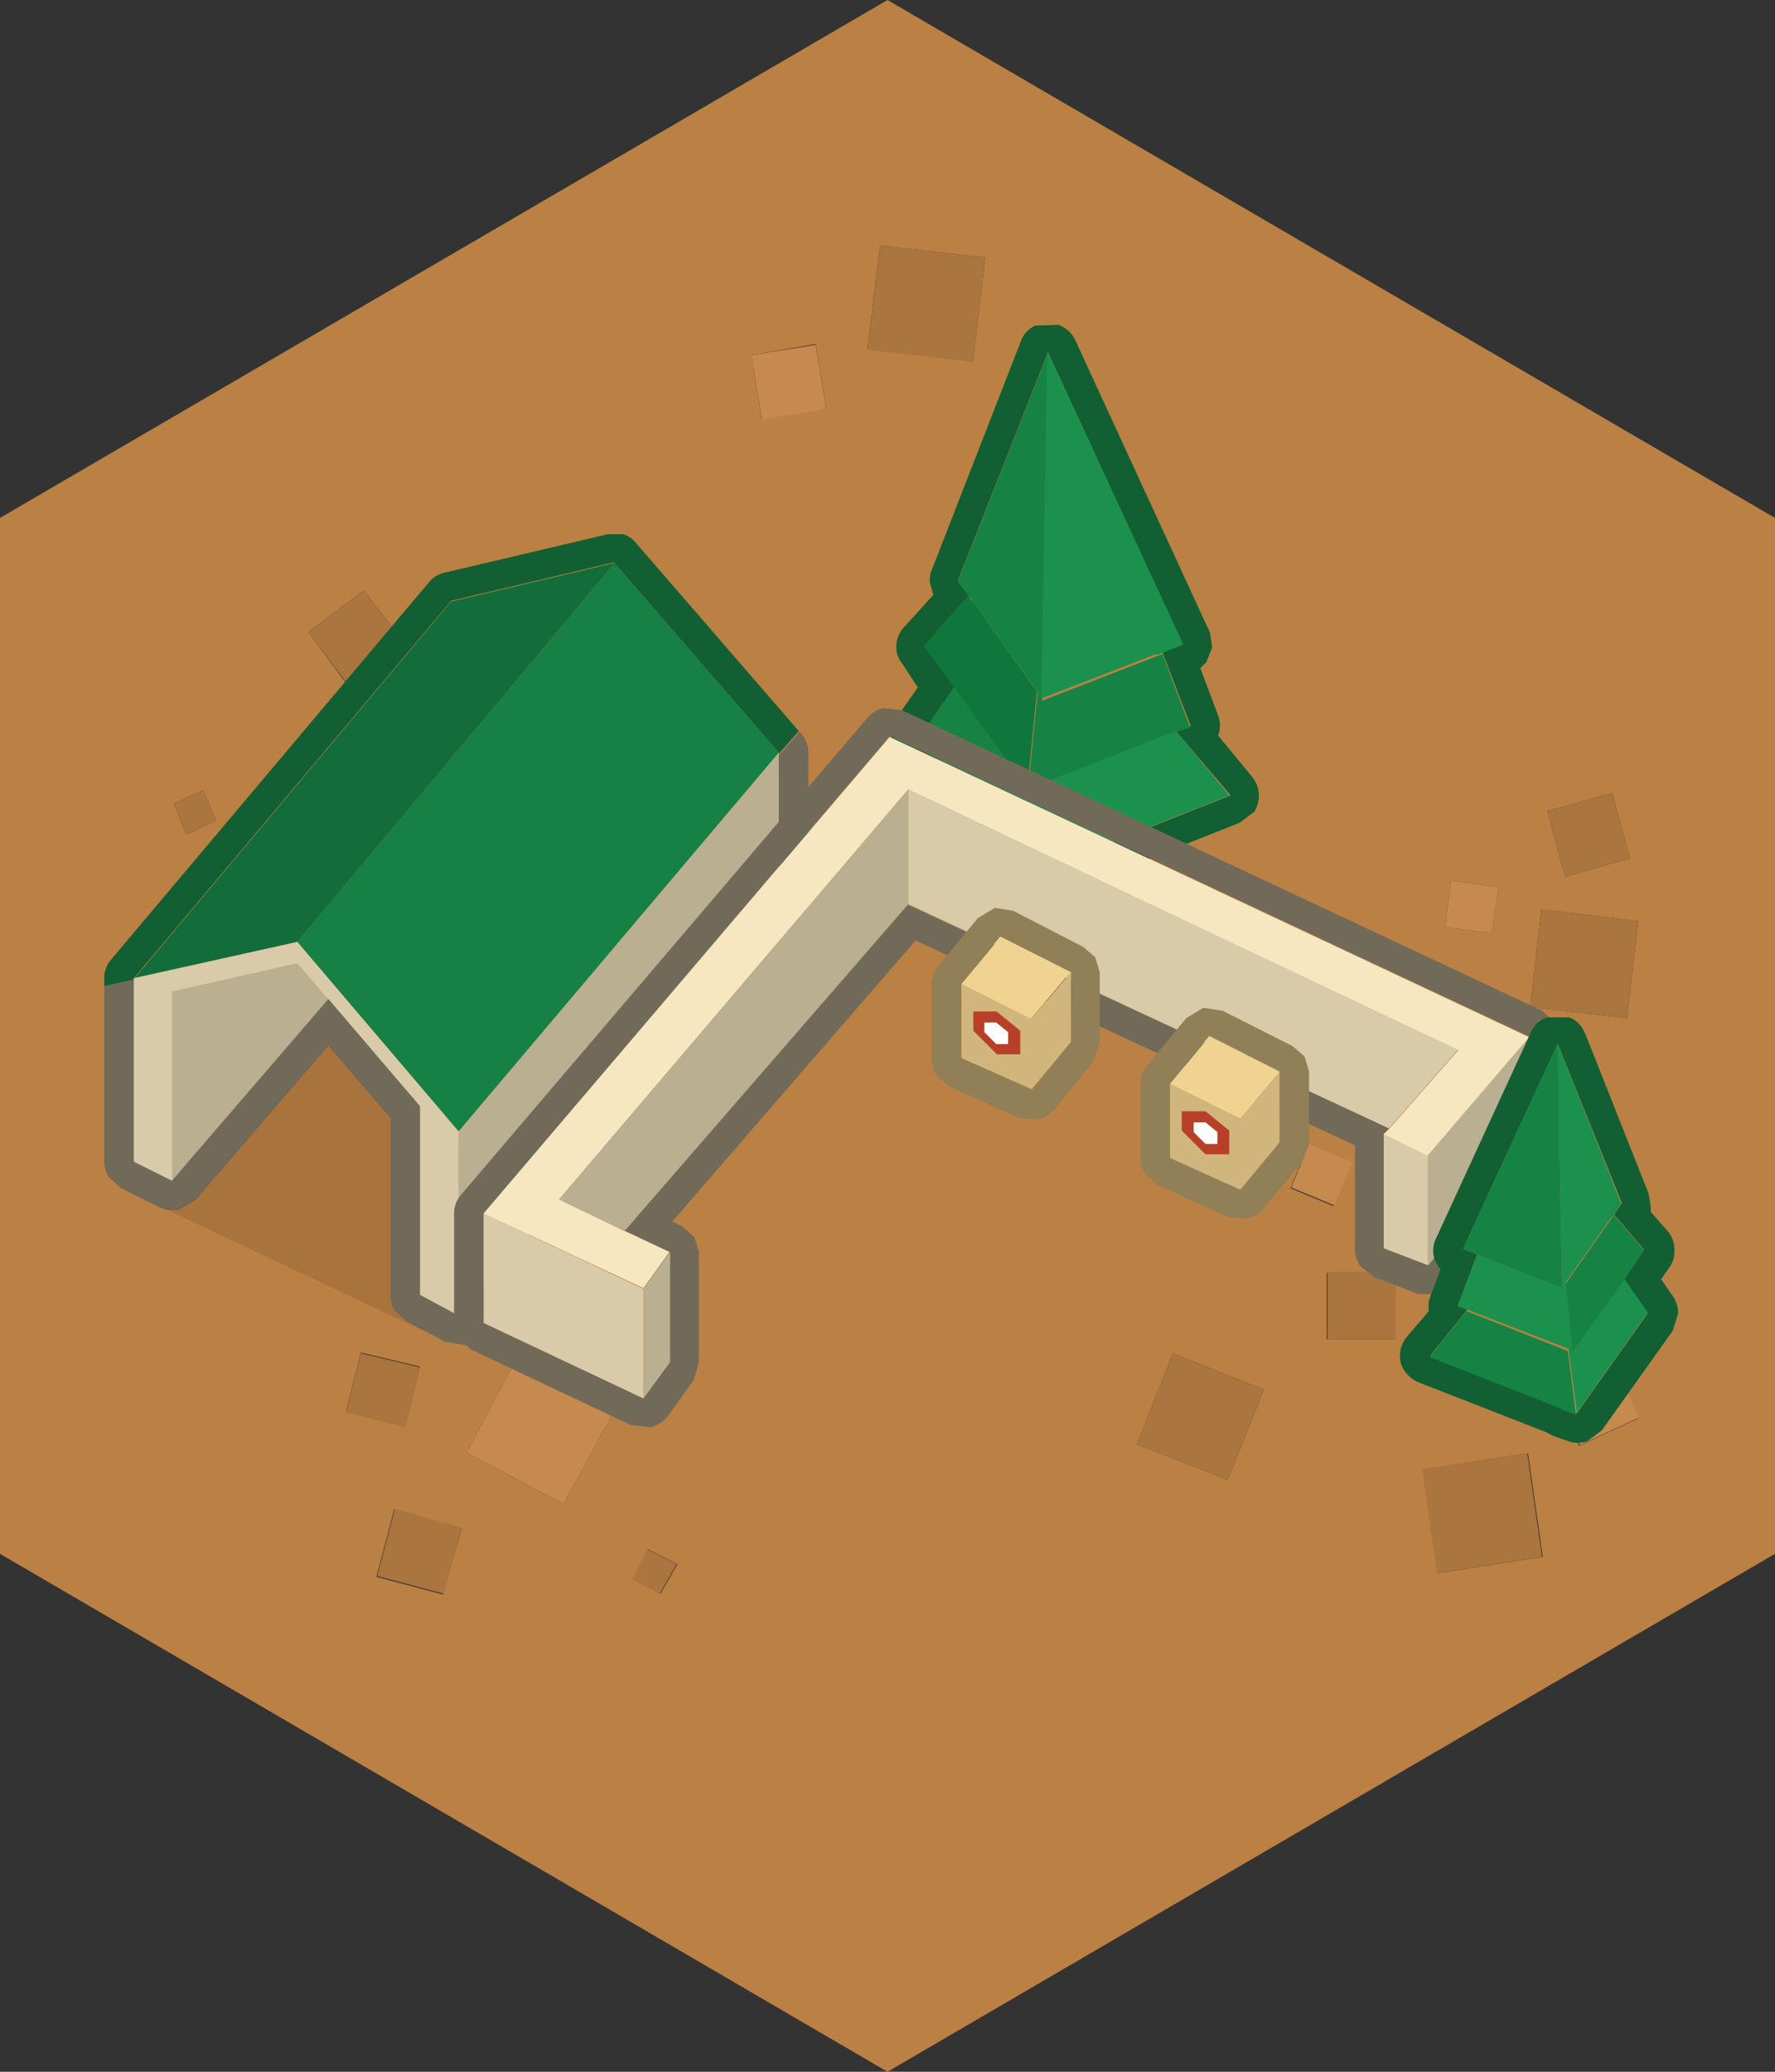 <svg xmlns="http://www.w3.org/2000/svg" viewBox="0 0 120 140"><rect x="0" y="0" width="120" height="140" fill="#333333" stroke="none"/><defs><style>.cls-1{fill:#bb8044;}.cls-2{fill:#aa753e;}.cls-3{fill:#c68a4e;}.cls-4{fill:#115f32;}.cls-5{fill:#168344;}.cls-6{fill:#10773c;}.cls-7{fill:#1b914d;}.cls-8{fill:#726a59;}.cls-9{fill:#bbaf92;}.cls-10{fill:#178044;}.cls-11{fill:#136d3a;}.cls-12{fill:#aeaeae;}.cls-13{fill:#d9cbaa;}.cls-14{fill-opacity:0.1;}.cls-15{fill:#f7e7c1;}.cls-16{fill:#917f57;}.cls-17{fill:#f0d391;}.cls-18{fill:#d0b67d;}.cls-19{fill:#b84029;}.cls-20{fill:#fff;}</style></defs><title>Asset 130</title><g id="Layer_2" data-name="Layer 2"><g id="Layer_1-2" data-name="Layer 1"><path class="cls-1" d="M59.5,16.6l-.85,7,7.15.8.8-7-7.1-.8M37.15,48.35,34.6,45.1l-3.25,2.6L34,51l3.2-2.6m-9.7-4.7L24.6,39.9l-3.75,2.8,2.75,3.75,3.85-2.8M51.5,28.3l4.35-.7-.7-4.35L50.8,24l.7,4.35M120,35v70L60,140,0,105V35L60,0l60,35M109,53.6l-4.4,1.2,1.2,4.45,4.4-1.25L109,53.6m1,15.2.75-6.55-6.55-.8-.75,6.6,6.55.75M88.45,77.3l-1.2,3,2.9,1.2,1.25-2.9-3-1.25M97.7,62.65l3.15.4.45-3.1-3.2-.45-.4,3.15m-8,27.85H94.3V86H89.7l0,4.55M83,100l2.45-6.1L79.3,91.45,76.85,97.6,83,100m27.75-4.15-1.75-4-4,1.85,1.75,4,4-1.85m-68,10.85,1.9,1,1.15-2-2-1-1,2m60.5-8.5-7.1,1.1,1,7,7.1-1.1-1-7M23.65,59.8l6.85-3-3.05-6.9-6.8,3,3,6.9M27.4,96.4l1-4.05-4-.95-1,4,4,1M14.6,55.45l-.85-2.05-2,.9.85,2.1,2-.95m20.5,36-3.55,6.7,6.55,3.5L41.7,95,35.1,91.4m-3.9,11.85L26.65,102l-1.2,4.55,4.5,1.2,1.25-4.45"/><path class="cls-2" d="M31.2,103.25,30,107.7l-4.5-1.2,1.2-4.55,4.55,1.3m-3.75-59.6-3.85,2.8L20.85,42.7l3.75-2.8,2.85,3.75m9.7,4.7L34,51l-2.6-3.25,3.25-2.6,2.55,3.25M59.5,16.6l7.1.8-.8,7.05-7.15-.8.85-7M110,68.8l-6.55-.75.75-6.6,6.55.8L110,68.8m-1-15.2,1.2,4.4-4.4,1.25-1.2-4.45,4.4-1.2M83,100l-6.15-2.4,2.45-6.15,6.15,2.45L83,100m6.75-9.5,0-4.55h4.6V90.5H89.75m13.5,7.7,1,7-7.1,1.1-1-7,7.1-1.1m-60.5,8.5,1-2,2,1-1.15,2-1.9-1M14.6,55.45l-2,.95-.85-2.1,2-.9.85,2.05m12.8,41-4-1,1-4,4,.95-1,4.05"/><path class="cls-3" d="M51.5,28.3,50.8,24l4.35-.7.7,4.35-4.35.7M97.7,62.65l.4-3.15,3.2.45-.45,3.1-3.15-.4M88.45,77.3l3,1.25-1.25,2.9-2.9-1.2,1.2-3m22.3,18.55-4,1.85-1.75-4,4-1.85,1.75,4m-87.1-36-3-6.9,6.8-3,3.05,6.9-6.85,3M35.1,91.4,41.7,95l-3.6,6.65-6.55-3.5,3.55-6.7"/><path class="cls-4" d="M78.2,44.25l1.75-.7L70.85,23.8l-6.1,15.45.75,1,.25.3h0l-.2-.3-3,3.4,2,2.75-2.3,3.3,6.8,9.6,1.5-.55,0,0,12.65-5L79.5,49.4l1-.35L78.6,44.1l-.4.15M70.05,22l1.5-.05A2,2,0,0,1,72.7,23l9.1,19.75.15,1-.4,1-.4.4,1.2,3.2a1.85,1.85,0,0,1,0,1.35l2.3,2.8a2,2,0,0,1,.45,1.15,2.07,2.07,0,0,1-.3,1.2l-1,.75-14.1,5.6-1.3.1-1-.8-6.8-9.6a1.77,1.77,0,0,1-.4-1.15,2,2,0,0,1,.35-1.15l1.5-2.15L61,44.85a1.73,1.73,0,0,1-.4-1.25,1.92,1.92,0,0,1,.5-1.2l2-2.2-.2-.7a1.54,1.54,0,0,1,.1-1L69,23.1a1.82,1.82,0,0,1,1-1.1"/><path class="cls-5" d="M64.5,46.45l5,6.9.65-6.55v0L65.75,40.6l-.25-.3-.75-1,6.1-15.45-.4,23.5,7.75-3,.4-.15,1.85,4.95-1,.35-9.7,3.8L69,59.35l-6.8-9.6,2.3-3.3"/><path class="cls-6" d="M65.75,40.6l4.35,6.15v0l-.65,6.55-5-6.9-2-2.75,3-3.4.2.3h0"/><path class="cls-7" d="M69,59.35l.8-6.15,9.7-3.8,3.6,4.35-12.65,5,0,0-1.5.55m9.2-15.1-7.75,3,.4-23.5L80,43.55l-1.75.7"/><path class="cls-4" d="M7.05,66.65V66.1a1.89,1.89,0,0,1,.5-1.3L29,39.35a1.87,1.87,0,0,1,1.05-.65L41.1,36.1l1,0a1.64,1.64,0,0,1,.9.6l11,12.7-1.4,1.6v-.2l-11.1-12.8-11,2.6L9.05,66.1v.1l-2,.45"/><path class="cls-8" d="M7.05,66.65l2-.45V78.5l2.6,1.25L22.2,67.5l6.2,7.25V87.5L31,88.9,52.65,63.45V51.05l1.4-1.6.1.1a1.89,1.89,0,0,1,.5,1.3v12.6a2,2,0,0,1-.45,1.3L32.55,90.2a2.19,2.19,0,0,1-1.15.7l-1.35-.25-1.3-.7-1.3-.7-.75-.7a2,2,0,0,1-.3-1v-12l-4.2-4.9-9,10.45-1.15.65H11.2l-.4-.15L8.2,80.3l-.85-.75a2,2,0,0,1-.3-1V66.65"/><path class="cls-9" d="M52.65,50.85v12.6L31,88.9V76.45l21.65-25.6M21.9,67.15l.3.35L11.65,79.75V67l8.45-1.9,1.8,2.1"/><path class="cls-10" d="M41.55,38.05l11.1,12.8L31,76.45,20.1,63.65l21.45-25.6"/><path class="cls-11" d="M41.55,38.05,20.1,63.65l-11,2.45L30.5,40.65l11-2.6"/><path class="cls-12" d="M22.2,67.5l-.3-.35.3.3v0"/><path class="cls-13" d="M22.2,67.5v0l-.3-.3-1.8-2.1L11.65,67v12.8L9.05,78.5V66.1L20.1,63.65,31,76.45V88.9l-2.6-1.4V74.75L22.2,67.5"/><path class="cls-14" d="M28.75,90,11.2,81.7h.85l1.15-.65,9-10.45,4.2,4.9v12a2,2,0,0,0,.3,1l.75.7,1.3.7"/><path class="cls-8" d="M61,48l43.25,20.3.85.75.3,1V77.5a2,2,0,0,1-.45,1.3l-6.85,8-1,.65-1.2,0-3-1.15-.95-.75a2.15,2.15,0,0,1-.35-1.15V77.4L61.9,63.55l-16.45,19,.65.3.85.75.3,1v7.45l-.35,1.2L45.15,95.7a2.19,2.19,0,0,1-1.15.75l-1.35-.15-10.8-5.1-.8-.7a1.89,1.89,0,0,1-.35-1.1V82a1.89,1.89,0,0,1,.5-1.3l27.45-32.2a1.87,1.87,0,0,1,1.1-.65L61,48m.4,13.15L93.9,76.25l-.35.35v7.75l3,1.15,6.85-8V70.05L60.15,49.75,32.7,82V89.4l10.8,5.1,1.75-2.45V84.6L41,82.6l1.25.55L61.4,61.1"/><path class="cls-13" d="M61.4,61.1V53.35L98.6,70.9l-4.7,5.35L61.4,61.1M93.55,76.6l3,1.45V85.5l-3-1.15V76.6M32.7,82l10.8,5.1V94.5L32.7,89.4V82"/><path class="cls-15" d="M32.7,82l27.45-32.2,43.25,20.3-6.85,8-3-1.45.35-.35,4.7-5.35L61.4,53.35,37.8,81.05,41,82.6l4.25,2L43.5,87.05,32.7,82"/><path class="cls-9" d="M61.4,53.35V61.1L42.25,83.15,41,82.6l-3.2-1.55,23.6-27.7m35.15,24.7,6.85-8V77.5l-6.85,8V78.05m-53,9,1.75-2.45v7.45L43.5,94.5V87.05"/><path class="cls-16" d="M88.2,71.4l.3,1V77.2l-.45,1.3L85.4,81.7a2.11,2.11,0,0,1-1.1.65l-1.25-.1L78.3,80.1l-.85-.75a1.89,1.89,0,0,1-.35-1.1v-5A1.92,1.92,0,0,1,77.55,72l2.65-3.2,1.15-.7,1.3.2,4.75,2.4.8.7m-1.7,1-4.75-2.4-2.65,3.2v5l4.75,2.15,2.65-3.2V72.45"/><path class="cls-17" d="M86.5,72.45,83.85,75.6,79.1,73.25l2.65-3.2,4.75,2.4"/><path class="cls-18" d="M79.1,73.25l4.75,2.35,2.65-3.15V77.2l-2.65,3.2L79.1,78.25v-5m4,3.15-1.6-1.3H79.9v1.3L81.5,78h1.6V76.4"/><path class="cls-19" d="M83.1,76.4V78H81.5l-1.6-1.6V75.1h1.6l1.6,1.3m-.8.1-.8-.65h-.8v.65l.8.8h.8v-.8"/><path class="cls-20" d="M82.3,76.5v.8h-.8l-.8-.8v-.65h.8l.8.65"/><path class="cls-16" d="M68.5,61.55,73.25,64l.8.7.3,1v4.75l-.45,1.3L71.25,75a2.11,2.11,0,0,1-1.1.65l-1.25-.1-4.75-2.15-.85-.75A1.89,1.89,0,0,1,63,71.5v-5a1.92,1.92,0,0,1,.45-1.25l2.65-3.2,1.15-.7,1.3.2M65,66.5v5l4.75,2.15,2.65-3.2V65.7L67.6,63.3,65,66.5"/><path class="cls-19" d="M68.15,69.75l-.8-.65h-.8v.65l.8.8h.8v-.8m.8-.1v1.6h-1.6l-1.6-1.6v-1.3h1.6l1.6,1.3"/><path class="cls-20" d="M68.15,69.75v.8h-.8l-.8-.8V69.1h.8l.8.65"/><path class="cls-18" d="M69,69.65l-1.6-1.3h-1.6v1.3l1.6,1.6H69v-1.6m3.4-4v4.75l-2.65,3.2L65,71.5v-5l4.75,2.35,2.65-3.15"/><path class="cls-17" d="M72.35,65.7,69.7,68.85,65,66.5l2.65-3.2,4.75,2.4"/><path class="cls-4" d="M107.15,69.8l4.3,10.85.15.9,0,.35,1.15,1.3a2,2,0,0,1,.45,1.2,1.84,1.84,0,0,1-.35,1.25l-.55.8.8,1.15a2,2,0,0,1,.35,1.15l-.35,1.15-4.8,6.75-1,.75a2.05,2.05,0,0,1-1.25,0l-1-.35-.6-.3L96,93.45a2.16,2.16,0,0,1-1-.75,1.77,1.77,0,0,1-.35-1.2,2,2,0,0,1,.45-1.15L96.6,88.6a1.87,1.87,0,0,1,.1-1l.7-1.85-.1-.1a1.84,1.84,0,0,1-.4-.95,1.91,1.91,0,0,1,.2-1.05l6.4-13.9a1.81,1.81,0,0,1,1.1-1l1.5,0a1.82,1.82,0,0,1,1.05,1.1m-1.85.7L98.9,84.4l1.25.5-.3-.1-1.3,3.45.65.25-2.5,3.1,8.9,3.5,0,.05,1,.35,4.8-6.75-1.6-2.3,1.35-2-2.05-2.4-.15.2h0l.2-.2.5-.75L105.3,70.5"/><path class="cls-7" d="M105.3,70.5l4.3,10.85-.5.75-.2.2-3.05,4.35v0l.45,4.6,3.5-4.85,1.6,2.3-4.8,6.75-.55-4.3L99.2,88.5l-.65-.25,1.3-3.45.3.1,5.45,2.15-.3-16.55"/><path class="cls-5" d="M105.3,70.5l.3,16.55-5.45-2.15-1.25-.5,6.4-13.9m3.8,11.6,2.05,2.4-1.35,2-3.5,4.85-.45-4.6v0l3.05-4.35h0l.15-.2m-2.5,13.4-1-.35,0-.05-8.9-3.5,2.5-3.1,6.85,2.7.55,4.3"/></g></g></svg>